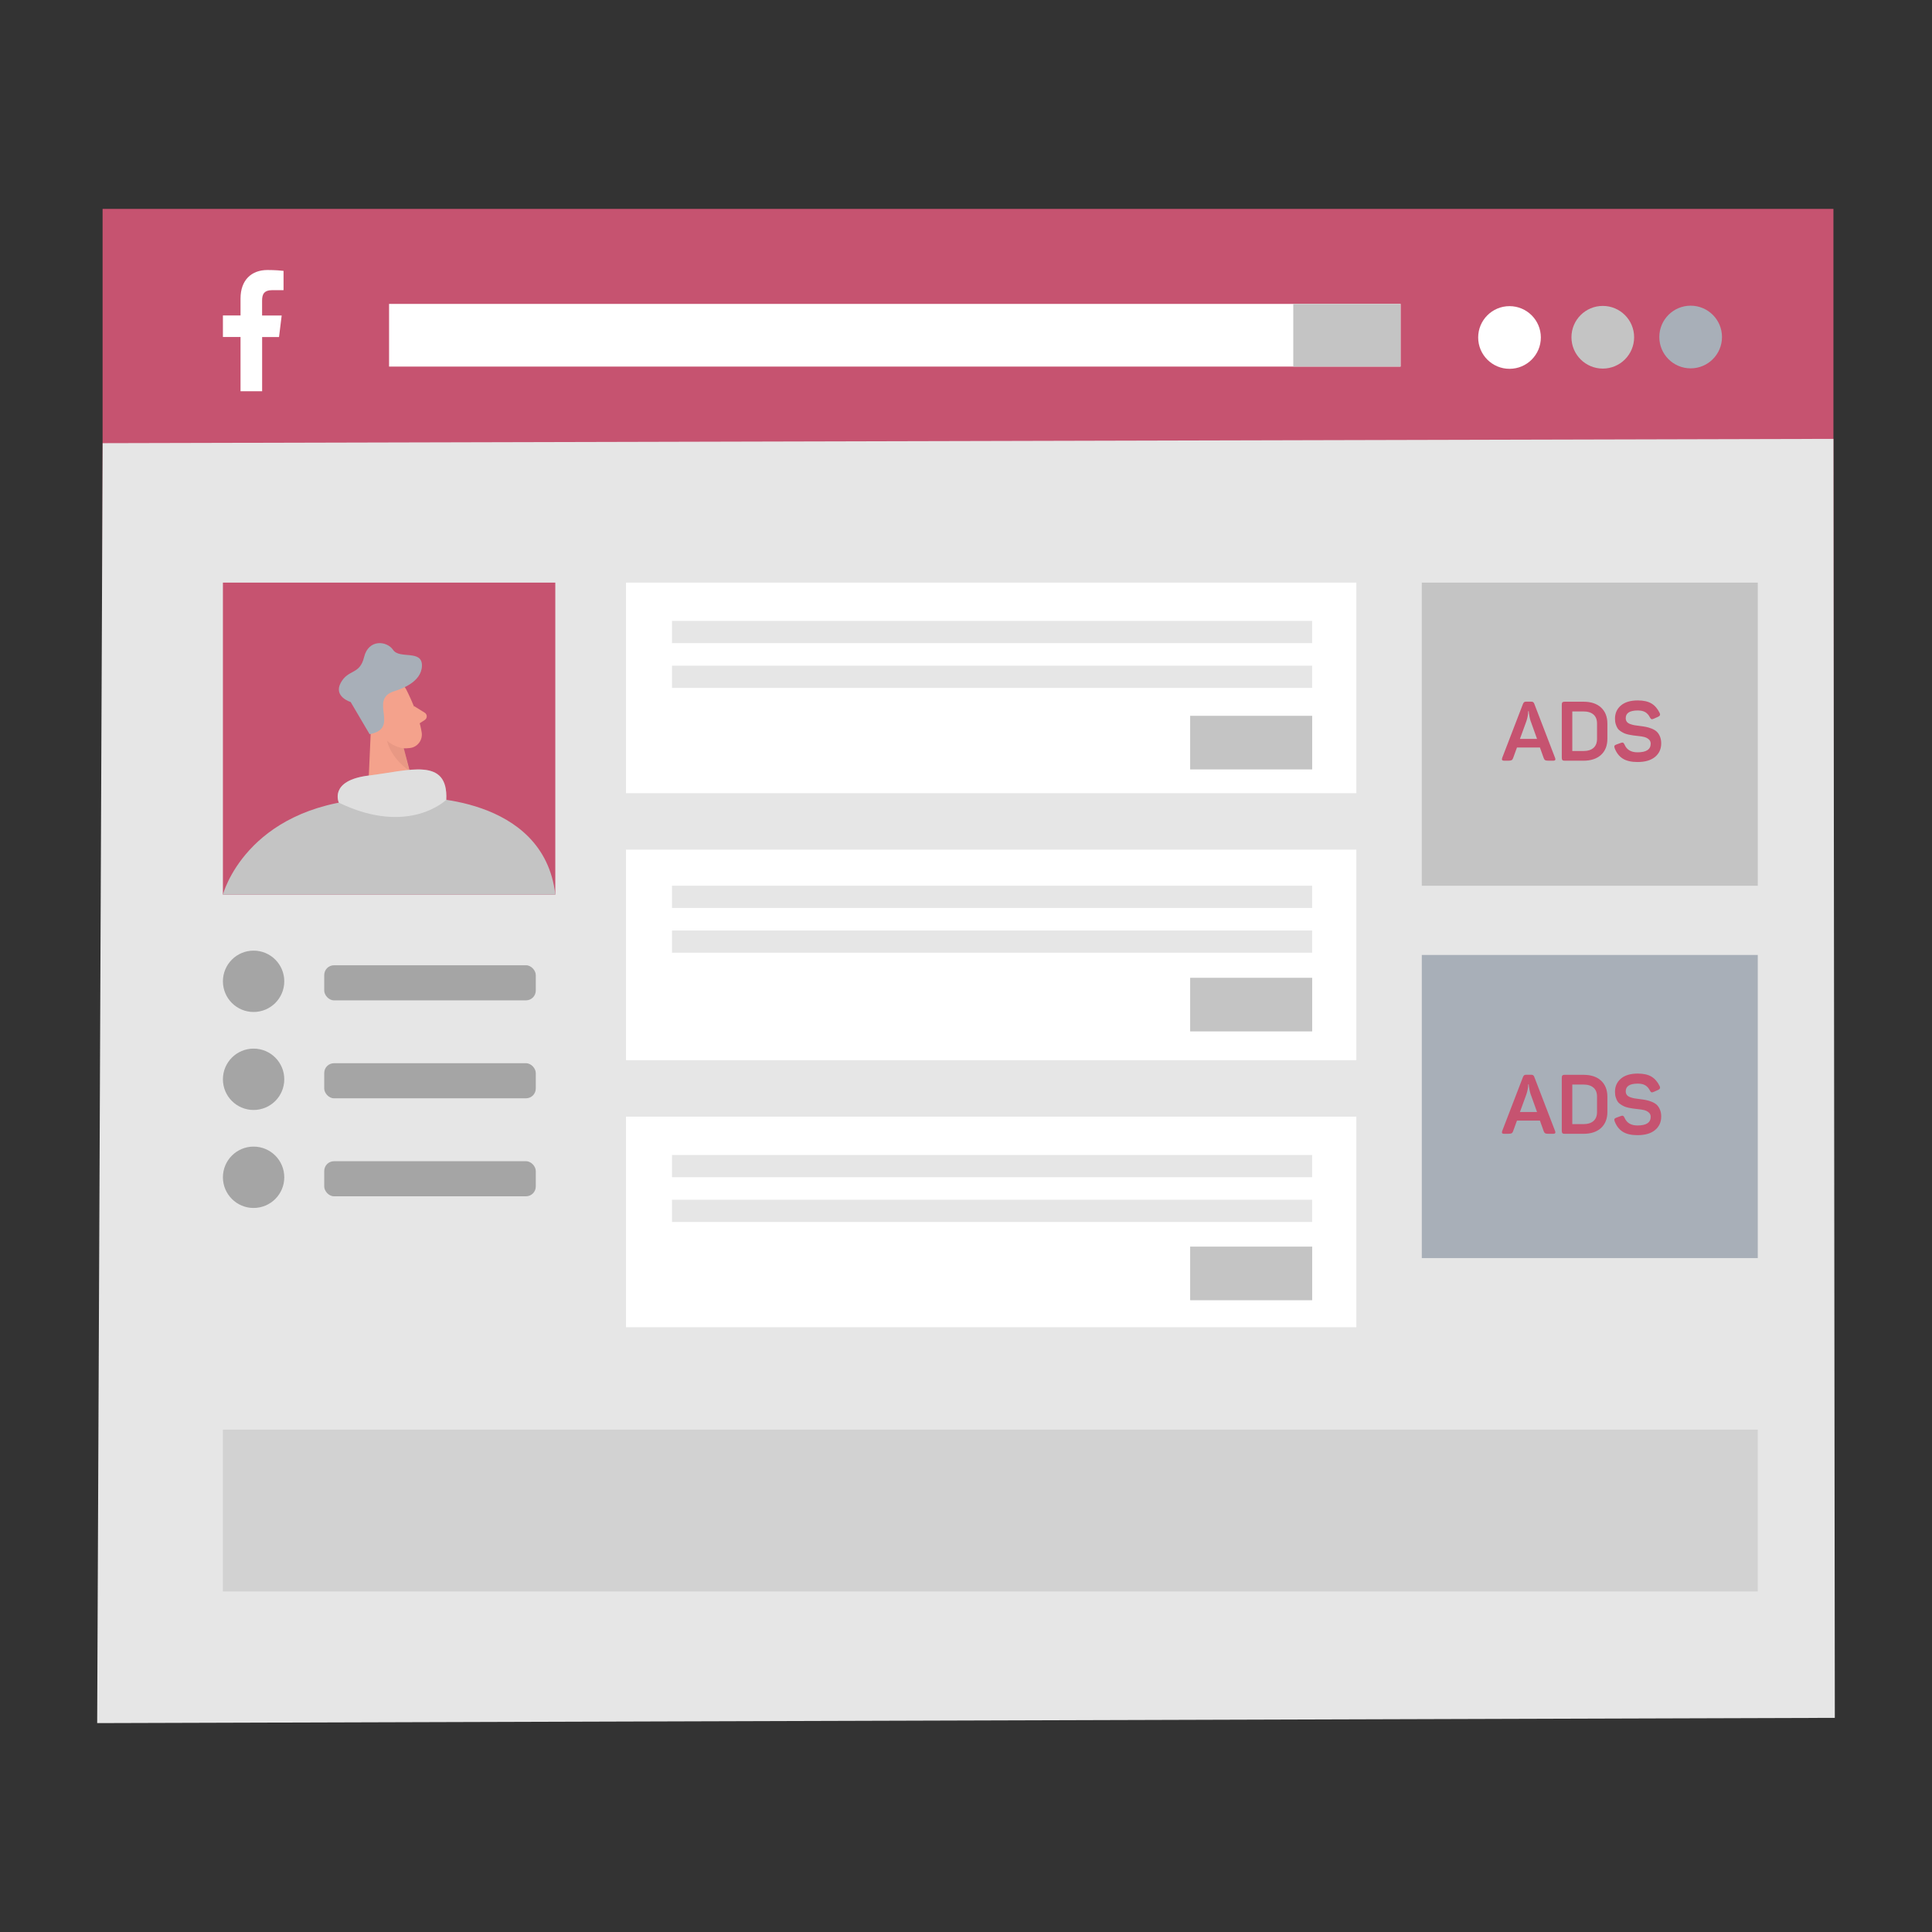 <svg transform="scale(1)" id="e6UnTzmxjP" xmlns="http://www.w3.org/2000/svg" viewBox="0 0 500 500" class="pbimage_pbimage__wrapper__image__0LEis false"><rect x="0" y="0" width="500" height="500" fill="#333333" stroke="none"/><title>Facebook Ad</title><defs><style> .cls-1{opacity:.28;} .cls-1, .cls-2, .cls-3{fill:#a5a5a5;} .cls-4, .cls-5{fill:#fff;} .cls-6{fill:#f4a28c;} .cls-3, .cls-7{opacity:.31;} .cls-8{fill:#e6e6e6;} .cls-7{fill:#ce8172;} .cls-5{opacity:.46;} .cls-9{fill:#24285b;} .cls-10{fill:#ffd200;} .cls-11{fill:#68e1fd;}
 .cls-4, .cls-5{fill:#FFFFFF;}
 .cls-1, .cls-2, .cls-3{fill:#A5A5A5;}
 .cls-11{fill:#c4c4c4;}
 .cls-10{fill:#a8afb8;}
 .cls-9{fill:#c65370;}
 .cls-7{fill:#CE8172;}
 .cls-8{fill:#E6E6E6;}
 .cls-6{fill:#F4A28C;}</style></defs><g id="screen"><rect class="cls-9" x="26.55" y="54.06" width="447.94" height="388.72" fill="#c65370"></rect><circle class="cls-4" cx="390.66" cy="87.34" r="8.11"></circle><circle class="cls-11" cx="414.8" cy="87.28" r="8.11" fill="#c4c4c4"></circle><circle class="cls-10" cx="437.54" cy="87.22" r="8.11" fill="#a8afb8"></circle><polygon class="cls-8" points="474.85 444.58 25.15 445.94 26.57 114.69 474.49 113.58 474.85 444.58" fill="#E6E6E6"></polygon><rect class="cls-4" x="100.69" y="78.65" width="261.78" height="16.22"></rect><rect class="cls-11" x="334.7" y="78.65" width="27.76" height="16.22" fill="#c4c4c4"></rect><path class="cls-4" d="m70.52,75.09h2.86v-4.99c-.49-.07-2.19-.22-4.17-.22-4.13,0-6.96,2.6-6.96,7.37v4.39h-4.56v5.58h4.56v14.04h5.59v-14.03h4.37l.69-5.58h-5.07v-3.84c0-1.61.44-2.72,2.68-2.72h0Z"></path></g><g id="profile"><rect class="cls-9" x="57.69" y="150.78" width="86.02" height="80.74"></rect><path class="cls-6" d="m105.25,178.67s3.21,6.21,3.89,10.94c.28,1.92-1.08,3.73-3,3.97-2.39.31-5.71.03-7.83-3.09l-4.26-4.85s-2.56-3.13,0-7.26c2.56-4.12,9.43-3.6,11.19.28Z"></path><polygon class="cls-6" points="96.2 183.85 95.18 206.74 107.84 206.4 103.5 189.88 96.2 183.85"></polygon><path class="cls-6" d="m100.66,187.04s-1.07-2.47-2.86-1.51c-1.79.96-.26,4.54,2.42,3.83l.45-2.32Z"></path><path class="cls-6" d="m107.08,182.69l2.83,1.75c.7.43.71,1.44.02,1.89l-2.28,1.48-.57-5.12Z"></path><path class="cls-7" d="m104.52,193.67s-2.37-.21-4.34-1.96c0,0,.65,4.14,5.7,7.73l-1.35-5.77Z"></path><path class="cls-10" d="m95.66,190.02l-4.91-8.34s-4.53-1.37-2.56-4.98,4.91-1.98,6.04-6.66c1.13-4.68,5.88-4.25,7.53-1.82,1.65,2.43,7.55-.19,7.44,4.11-.12,4.3-5.61,6.06-7.16,6.55-6.84,2.15,1.69,9.63-6.37,11.12Z"></path><path class="cls-11" d="m57.69,231.52s5.88-22.55,37.5-24.77l12.66-.34s32.84-.87,35.87,25.11H57.69Z"></path><path class="cls-11" d="m87.69,207.72s-2.66-5.74,7.76-7.01c10.42-1.27,20.59-4.88,20.04,6.28,0,0-9.65,9.49-27.8.74Z"></path><path class="cls-5" d="m87.69,207.72s-2.66-5.74,7.76-7.01c10.42-1.27,20.59-4.88,20.04,6.28,0,0-9.65,9.49-27.8.74Z"></path><circle class="cls-2" cx="65.63" cy="253.96" r="7.94"></circle><rect class="cls-2" x="83.91" y="249.81" width="54.75" height="9.08" rx="2.53" ry="2.53"></rect><circle class="cls-2" cx="65.63" cy="279.32" r="7.94"></circle><rect class="cls-2" x="83.91" y="275.16" width="54.75" height="9.08" rx="2.53" ry="2.53"></rect><circle class="cls-2" cx="65.63" cy="304.68" r="7.94"></circle><rect class="cls-2" x="83.91" y="300.52" width="54.75" height="9.08" rx="2.53" ry="2.53"></rect></g><g id="timeline"><rect class="cls-4" x="162.01" y="150.78" width="189.01" height="54.5"></rect><rect class="cls-4" x="162.01" y="219.88" width="189.01" height="54.5"></rect><rect class="cls-4" x="162.01" y="288.99" width="189.01" height="54.5"></rect><rect class="cls-11" x="308.01" y="185.25" width="31.58" height="13.88"></rect><rect class="cls-11" x="308.01" y="253.05" width="31.58" height="13.88"></rect><rect class="cls-11" x="308.01" y="322.62" width="31.58" height="13.88"></rect><rect class="cls-1" x="173.91" y="160.69" width="165.67" height="5.75"></rect><rect class="cls-1" x="173.91" y="172.28" width="165.67" height="5.75"></rect><rect class="cls-1" x="173.91" y="229.23" width="165.67" height="5.75"></rect><rect class="cls-1" x="173.91" y="240.81" width="165.67" height="5.75"></rect><rect class="cls-1" x="173.91" y="298.91" width="165.67" height="5.75"></rect><rect class="cls-1" x="173.91" y="310.49" width="165.67" height="5.75"></rect></g><g id="ad2"><rect class="cls-11" x="367.96" y="150.78" width="86.95" height="78.45"></rect><path class="cls-9" d="m402.47,196.16c.17.47,0,.71-.49.71h-1.12c-.44,0-.76-.04-.94-.13-.18-.09-.31-.26-.4-.52l-.99-2.77h-5.94l-1.01,2.77c-.09.26-.22.43-.4.52-.18.09-.49.13-.93.13h-.99c-.5,0-.67-.24-.5-.71l5.38-13.98c.1-.24.21-.4.33-.48.12-.08.31-.12.57-.12h1.14c.26,0,.45.04.58.12s.24.23.32.46l5.38,14Zm-6.32-9.46c-.13-.39-.24-.8-.32-1.24s-.14-.78-.17-1.02l-.02-.37h-.15c0,.82-.16,1.68-.47,2.6l-1.66,4.56h4.43l-1.63-4.54Z"></path><path class="cls-9" d="m409.76,181.6c1.98,0,3.51.5,4.6,1.52,1.09,1.01,1.63,2.4,1.63,4.16v3.91c0,1.76-.54,3.15-1.63,4.16-1.09,1.01-2.62,1.52-4.6,1.52h-4.82c-.27,0-.47-.05-.58-.16-.11-.11-.17-.3-.17-.57v-13.81c0-.27.06-.46.17-.57.12-.11.31-.16.58-.16h4.82Zm3.55,5.66c0-1.02-.3-1.8-.91-2.33-.61-.54-1.48-.81-2.61-.81h-2.88v10.24h2.88c1.13,0,2-.27,2.61-.81.61-.54.91-1.32.91-2.34v-3.96Z"></path><path class="cls-9" d="m417.96,185.98c0-1.4.51-2.54,1.54-3.41,1.03-.87,2.48-1.3,4.36-1.3,1.49,0,2.67.27,3.55.8.87.53,1.58,1.35,2.11,2.45.22.44.08.77-.41.99l-1.18.52c-.25.1-.43.13-.55.08-.12-.05-.25-.2-.38-.44-.3-.6-.69-1.05-1.18-1.35-.49-.3-1.14-.45-1.96-.45-2.08,0-3.12.66-3.12,1.98,0,.37.09.69.28.94.19.25.48.45.87.59s.77.25,1.13.31.84.13,1.44.2,1.12.15,1.56.24.92.23,1.44.44c.52.21.95.46,1.28.76.33.3.61.71.84,1.24.23.53.34,1.13.34,1.82,0,1.46-.54,2.63-1.61,3.51s-2.58,1.31-4.52,1.31c-1.62,0-2.9-.3-3.83-.89-.93-.59-1.63-1.49-2.09-2.7-.1-.27-.11-.48-.04-.61s.24-.25.49-.33l1.18-.43c.24-.09.43-.1.56-.03.13.06.25.23.37.48.56,1.33,1.68,2,3.35,2,2.28,0,3.42-.75,3.42-2.24,0-.47-.17-.85-.52-1.14-.34-.29-.73-.48-1.16-.59-.43-.11-1-.2-1.72-.27-.49-.06-.88-.1-1.17-.14-.29-.04-.67-.1-1.13-.2-.46-.1-.83-.22-1.12-.34-.29-.13-.6-.3-.95-.53-.34-.22-.61-.48-.79-.76-.19-.29-.35-.64-.48-1.06-.14-.42-.2-.89-.2-1.41Z"></path></g><g id="ad1"><rect class="cls-10" x="367.96" y="247.14" width="86.95" height="78.45"></rect><path class="cls-9" d="m402.47,292.72c.17.47,0,.71-.49.71h-1.12c-.44,0-.76-.04-.94-.13-.18-.09-.31-.26-.4-.52l-.99-2.77h-5.94l-1.01,2.77c-.09.26-.22.43-.4.52-.18.09-.49.13-.93.13h-.99c-.5,0-.67-.24-.5-.71l5.38-13.98c.1-.24.21-.4.33-.48.12-.08.31-.12.57-.12h1.14c.26,0,.45.04.58.12s.24.23.32.46l5.38,14Zm-6.32-9.46c-.13-.39-.24-.8-.32-1.24s-.14-.78-.17-1.02l-.02-.37h-.15c0,.82-.16,1.68-.47,2.6l-1.66,4.56h4.43l-1.63-4.54Z"></path><path class="cls-9" d="m409.76,278.16c1.98,0,3.51.5,4.6,1.52,1.09,1.01,1.63,2.4,1.63,4.16v3.91c0,1.76-.54,3.15-1.63,4.16-1.09,1.01-2.62,1.52-4.6,1.52h-4.82c-.27,0-.47-.05-.58-.16-.11-.11-.17-.3-.17-.57v-13.81c0-.27.06-.46.17-.57.12-.11.31-.16.58-.16h4.82Zm3.55,5.66c0-1.02-.3-1.8-.91-2.33-.61-.54-1.48-.81-2.61-.81h-2.88v10.24h2.88c1.13,0,2-.27,2.61-.81.61-.54.91-1.32.91-2.34v-3.96Z"></path><path class="cls-9" d="m417.96,282.55c0-1.4.51-2.54,1.54-3.41,1.03-.87,2.48-1.3,4.36-1.3,1.49,0,2.67.27,3.55.8.87.53,1.58,1.35,2.11,2.45.22.44.08.77-.41.99l-1.18.52c-.25.1-.43.13-.55.08-.12-.05-.25-.2-.38-.44-.3-.6-.69-1.05-1.18-1.35-.49-.3-1.14-.45-1.96-.45-2.08,0-3.12.66-3.12,1.98,0,.37.09.69.28.94.19.25.48.45.87.59s.77.25,1.13.31.84.13,1.44.2,1.12.15,1.56.24.92.23,1.44.44c.52.21.95.46,1.28.76.33.3.61.71.84,1.24.23.53.34,1.13.34,1.82,0,1.46-.54,2.63-1.61,3.51s-2.58,1.31-4.52,1.31c-1.62,0-2.9-.3-3.83-.89-.93-.59-1.63-1.49-2.09-2.7-.1-.27-.11-.48-.04-.61s.24-.25.49-.33l1.18-.43c.24-.09.43-.1.56-.03.13.06.25.23.37.48.56,1.33,1.68,2,3.35,2,2.28,0,3.42-.75,3.42-2.24,0-.47-.17-.85-.52-1.14-.34-.29-.73-.48-1.16-.59-.43-.11-1-.2-1.72-.27-.49-.06-.88-.1-1.17-.14-.29-.04-.67-.1-1.13-.2-.46-.1-.83-.22-1.12-.34-.29-.13-.6-.3-.95-.53-.34-.22-.61-.48-.79-.76-.19-.29-.35-.64-.48-1.06-.14-.42-.2-.89-.2-1.41Z"></path></g><rect class="cls-3" x="57.69" y="369.99" width="397.23" height="41.87"></rect></svg>